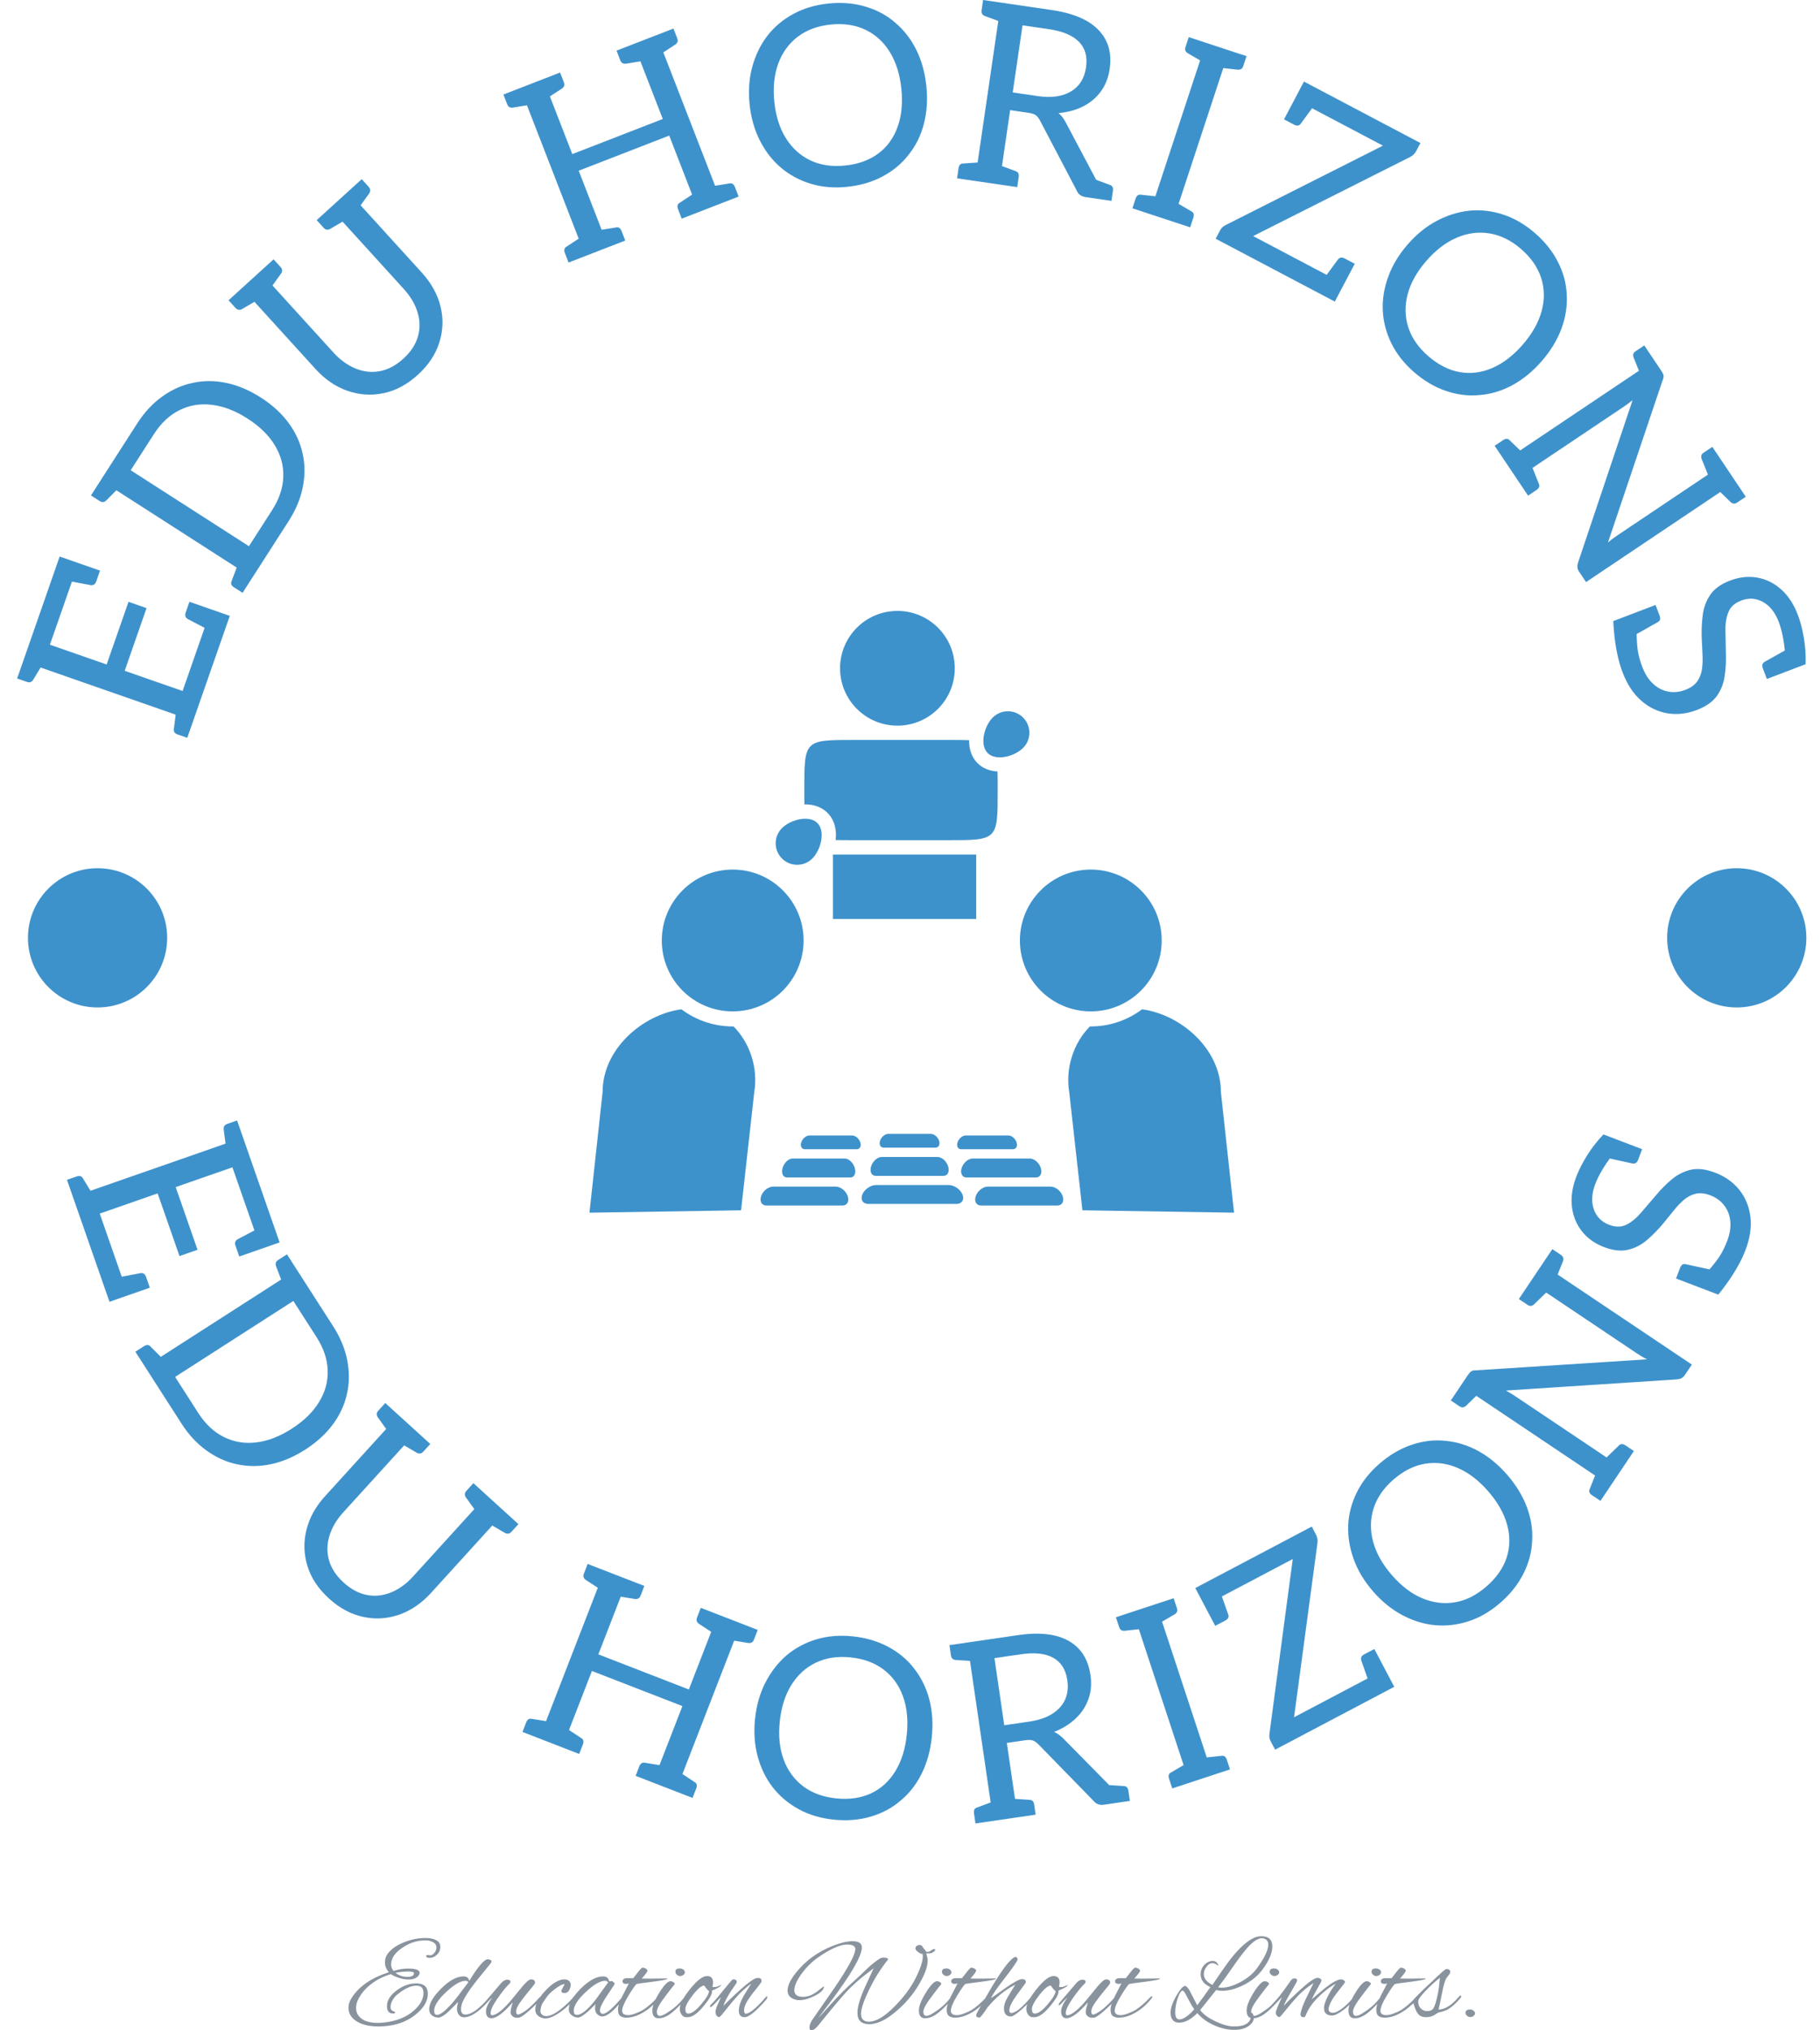 <svg xmlns="http://www.w3.org/2000/svg" version="1.1" xmlns:xlink="http://www.w3.org/1999/xlink" xmlns:svgjs="http://svgjs.dev/svgjs" width="1500" height="1673" viewBox="0 0 1500 1673"><g transform="matrix(1,0,0,1,1.442,1.1368683772161603e-13)"><svg viewBox="0 0 251 280" data-background-color="#ffffff" preserveAspectRatio="xMidYMid meet" height="1673" width="1500" xmlns="http://www.w3.org/2000/svg" xmlns:xlink="http://www.w3.org/1999/xlink"><g id="tight-bounds" transform="matrix(1,0,0,1,-0.241,-2.842170943040401e-14)"><svg viewBox="0 0 251.483 280" height="280" width="251.483"><g><svg viewBox="0 0 278.27 309.825" height="280" width="251.483"><g><svg viewBox="0 0 278.27 309.825" height="309.825" width="278.27"><g id="textblocktransform"><svg viewBox="0 0 278.27 309.825" height="309.825" width="278.27" id="textblock"><g><svg viewBox="0 0 278.27 278.27" height="278.27" width="278.27"><g transform="matrix(1,0,0,1,89.943,93.207)"><svg viewBox="0 0 98.383 91.855" height="91.855" width="98.383"><g id="icon-0"><svg xmlns="http://www.w3.org/2000/svg" xmlns:xlink="http://www.w3.org/1999/xlink" version="1.1" x="0" y="0" viewBox="0 -0.032 100 93.365" enable-background="new 0 0 100 93.333" xml:space="preserve" width="98.383" height="91.855" class="icon-xg-0" data-fill-palette-color="accent" id="xg-0"><g fill="#3e92cc" data-fill-palette-color="accent"><circle cx="47.778" cy="8.889" r="8.9" fill="#3e92cc" data-fill-palette-color="accent"></circle></g><g fill="#3e92cc" data-fill-palette-color="accent"><circle cx="22.222" cy="51.111" r="11" fill="#3e92cc" data-fill-palette-color="accent"></circle></g><g fill="#3e92cc" data-fill-palette-color="accent"><circle cx="77.778" cy="51.111" r="11" fill="#3e92cc" data-fill-palette-color="accent"></circle></g><g fill="#3e92cc" data-fill-palette-color="accent"><path d="M62.551 16.541c-1.297 1.307-2.072 4.206-0.766 5.503 1.307 1.297 4.2 0.501 5.497-0.806 1.297-1.307 1.289-3.417-0.017-4.714C65.959 15.226 63.848 15.234 62.551 16.541z" fill="#3e92cc" data-fill-palette-color="accent"></path></g><g fill="#3e92cc" data-fill-palette-color="accent"><path d="M60.22 23.62c-0.977-0.97-1.345-2.259-1.318-3.578C57.985 20.003 56.893 20 55.556 20H41.111c-7.778 0-7.778 0-7.778 7.778 0 0.835 0.002 1.564 0.011 2.23C33.391 30.007 33.438 30 33.484 30c1.387 0 2.574 0.452 3.435 1.306 1.136 1.128 1.452 2.687 1.274 4.222 0.829 0.024 1.782 0.027 2.918 0.027h14.444c7.778 0 7.778 0 7.778-7.778 0-1.119-0.003-2.061-0.026-2.881C62.074 24.826 61.006 24.4 60.22 23.62z" fill="#3e92cc" data-fill-palette-color="accent"></path></g><path d="M22.222 64.444c-2.982 0-5.729-0.996-7.953-2.657C8.22 62.597 2.045 67.967 2.045 74.563L0 93.333l23.523-0.37 2.045-18.333c0.621-3.708-0.671-7.642-3.217-10.192C22.308 64.438 22.266 64.444 22.222 64.444z" fill="#3e92cc" data-fill-palette-color="accent"></path><path d="M97.955 74.563c0-6.596-6.175-11.966-12.224-12.776-2.223 1.66-4.97 2.657-7.953 2.657-0.044 0-0.086-0.006-0.129-0.007-2.547 2.55-3.838 6.484-3.217 10.192l2.045 18.333L100 93.333 97.955 74.563z" fill="#3e92cc" data-fill-palette-color="accent"></path><path d="M54.202 82.077c0.25 0.616 0.025 1.167-0.529 1.167h-8.024c-0.554 0-0.779-0.551-0.529-1.167l0 0c0.225-0.555 0.764-0.966 1.222-0.966h6.637C53.438 81.111 53.976 81.522 54.202 82.077L54.202 82.077z" fill="#3e92cc" data-fill-palette-color="accent"></path><path d="M55.599 86.017c0.327 0.847 0.033 1.605-0.69 1.605H44.431c-0.723 0-1.017-0.758-0.69-1.605l0 0c0.294-0.763 0.997-1.328 1.596-1.328h8.666C54.601 84.689 55.304 85.254 55.599 86.017L55.599 86.017z" fill="#3e92cc" data-fill-palette-color="accent"></path><path d="M57.806 90.372c0.425 0.847 0.043 1.605-0.897 1.605H43.292c-0.94 0-1.322-0.758-0.897-1.605l0 0c0.383-0.763 1.296-1.328 2.074-1.328h11.263C56.509 89.045 57.423 89.609 57.806 90.372L57.806 90.372z" fill="#3e92cc" data-fill-palette-color="accent"></path><path d="M66.223 82.322c0.25 0.616 0.025 1.167-0.529 1.167h-8.024c-0.554 0-0.779-0.551-0.529-1.167l0 0c0.226-0.555 0.764-0.966 1.222-0.966h6.637C65.459 81.356 65.998 81.767 66.223 82.322L66.223 82.322z" fill="#3e92cc" data-fill-palette-color="accent"></path><path d="M69.974 86.262c0.336 0.847 0.034 1.605-0.709 1.605H58.502c-0.743 0-1.045-0.758-0.709-1.605l0 0c0.302-0.763 1.025-1.328 1.639-1.328h8.902C68.949 84.934 69.672 85.499 69.974 86.262L69.974 86.262z" fill="#3e92cc" data-fill-palette-color="accent"></path><path d="M73.356 90.617c0.369 0.847 0.037 1.605-0.778 1.605H60.765c-0.816 0-1.147-0.758-0.778-1.605l0 0c0.332-0.763 1.125-1.328 1.799-1.328h9.771C72.232 89.289 73.024 89.854 73.356 90.617L73.356 90.617z" fill="#3e92cc" data-fill-palette-color="accent"></path><path d="M41.98 82.322c0.25 0.616 0.025 1.167-0.529 1.167h-8.024c-0.554 0-0.779-0.551-0.529-1.167l0 0c0.225-0.555 0.764-0.966 1.222-0.966h6.637C41.216 81.356 41.754 81.767 41.98 82.322L41.98 82.322z" fill="#3e92cc" data-fill-palette-color="accent"></path><path d="M41.119 86.262c0.306 0.847 0.031 1.605-0.647 1.605h-9.818c-0.678 0-0.953-0.758-0.647-1.605l0 0c0.276-0.763 0.935-1.328 1.495-1.328h8.12C40.185 84.934 40.843 85.499 41.119 86.262L41.119 86.262z" fill="#3e92cc" data-fill-palette-color="accent"></path><path d="M40.012 90.617c0.367 0.847 0.037 1.605-0.775 1.605h-11.77c-0.813 0-1.142-0.758-0.775-1.605l0 0c0.331-0.763 1.121-1.328 1.793-1.328h9.735C38.892 89.289 39.682 89.854 40.012 90.617L40.012 90.617z" fill="#3e92cc" data-fill-palette-color="accent"></path><g fill="#3e92cc" data-fill-palette-color="accent"><path d="M34.588 38.386c1.297-1.307 2.072-4.206 0.766-5.503s-4.2-0.501-5.497 0.806c-1.297 1.307-1.289 3.417 0.017 4.714S33.291 39.692 34.588 38.386z" fill="#3e92cc" data-fill-palette-color="accent"></path></g><rect x="37.778" y="37.778" width="22.222" height="10" fill="#3e92cc" data-fill-palette-color="accent"></rect></svg></g></svg></g><g id="text-0"><path d="M35.048 93.985l-5.583 16.007-25.968-9.056 5.583-16.007 2.858 0.997-4.346 12.46 8.659 3.02 3.336-9.565 2.754 0.961-3.335 9.565 8.838 3.082 4.346-12.461zM32.19 92.988l-0.128 3.278-3.434-1.801c-0.203-0.127-0.322-0.271-0.358-0.431-0.042-0.163-0.029-0.342 0.039-0.537v0l0.579-1.66zM13.809 89.297l-3.81-0.725 1.939-2.646 3.301 1.151-0.579 1.66c-0.068 0.195-0.169 0.343-0.303 0.445-0.128 0.104-0.311 0.142-0.548 0.115zM2.59 103.54l1.286-3.689 2.682 1.38-1.523 2.516c-0.118 0.177-0.254 0.292-0.406 0.345-0.152 0.053-0.339 0.041-0.559-0.036v0zM29.844 108.908l-1.287 3.688-1.481-0.517c-0.22-0.077-0.38-0.185-0.478-0.325-0.099-0.14-0.127-0.312-0.085-0.517v0l0.363-2.92z" fill="#3e92cc" data-fill-palette-color="primary"></path><path d="M44.043 79.5l-5.555 8.649-23.14-14.862 5.555-8.649c1.094-1.704 2.373-3.079 3.836-4.125 1.467-1.052 3.022-1.748 4.665-2.086v0c1.66-0.366 3.375-0.362 5.143 0.015 1.763 0.373 3.516 1.119 5.259 2.238v0c1.726 1.108 3.125 2.387 4.197 3.835 1.072 1.448 1.79 3.006 2.153 4.671v0c0.375 1.634 0.39 3.337 0.042 5.109-0.343 1.766-1.062 3.501-2.155 5.205zM19.924 71.763l18.047 11.59 3.525-5.489c1.094-1.704 1.666-3.402 1.717-5.094 0.06-1.695-0.372-3.302-1.296-4.822-0.92-1.525-2.308-2.883-4.163-4.074v0c-1.849-1.188-3.664-1.886-5.445-2.097-1.777-0.215-3.424 0.057-4.94 0.816-1.519 0.75-2.825 1.977-3.919 3.681v0zM39.109 87.183l-2.111 3.286-1.32-0.847c-0.196-0.126-0.326-0.269-0.39-0.429-0.064-0.16-0.051-0.334 0.039-0.521v0l1.033-2.756zM13.858 75.607l2.111-3.286 2.286 1.967-2.067 2.091c-0.156 0.145-0.315 0.225-0.476 0.241-0.16 0.016-0.339-0.039-0.535-0.165v0z" fill="#3e92cc" data-fill-palette-color="primary"></path><path d="M63.756 57.191v0c-1.646 1.496-3.402 2.436-5.269 2.818-1.866 0.383-3.699 0.258-5.498-0.374-1.795-0.628-3.407-1.727-4.836-3.299v0l-11.249-12.373 2.749-2.5 11.223 12.343c1.017 1.119 2.134 1.926 3.35 2.423 1.216 0.506 2.454 0.645 3.714 0.417 1.261-0.237 2.458-0.871 3.591-1.902v0c1.133-1.03 1.875-2.155 2.226-3.373 0.35-1.209 0.335-2.438-0.044-3.687-0.374-1.253-1.076-2.446-2.107-3.579v0l-11.25-12.373 2.75-2.5 11.249 12.373c1.461 1.606 2.415 3.34 2.865 5.199 0.445 1.855 0.379 3.684-0.198 5.486-0.572 1.807-1.66 3.44-3.266 4.901zM34.856 45.824l2.898-2.634 1.699 2.492-2.539 1.485c-0.189 0.099-0.362 0.136-0.521 0.109-0.164-0.022-0.324-0.119-0.482-0.291v0zM38.833 42.209l2.897-2.635 1.055 1.161c0.157 0.172 0.238 0.341 0.245 0.506 0.011 0.161-0.042 0.33-0.159 0.509v0l-1.718 2.386zM48.309 33.593l2.897-2.634 1.699 2.492-2.539 1.485c-0.189 0.099-0.362 0.136-0.521 0.109-0.164-0.022-0.324-0.119-0.481-0.291v0zM52.285 29.978l2.898-2.635 1.055 1.161c0.157 0.172 0.238 0.341 0.244 0.506 0.011 0.161-0.042 0.33-0.158 0.509v0l-1.719 2.386z" fill="#3e92cc" data-fill-palette-color="primary"></path><path d="M92.828 37.71l-3.502 1.359-9.946-25.64 3.502-1.359 4.44 11.446 13.812-5.358-4.44-11.446 3.502-1.358 9.946 25.64-3.502 1.358-4.523-11.66-13.812 5.358zM90.397 38.653l-3.641 1.413-0.567-1.462c-0.084-0.217-0.105-0.409-0.063-0.576 0.043-0.167 0.155-0.3 0.338-0.399v0l2.458-1.618zM95.408 36.709l-3.651 1.417-0.683-2.95 2.906-0.463c0.196-0.047 0.369-0.025 0.519 0.067 0.144 0.094 0.258 0.25 0.342 0.467v0zM76.809 14.426l3.642-1.413 0.689 2.937-2.903 0.472c-0.212 0.025-0.387-0.003-0.526-0.085-0.139-0.082-0.251-0.231-0.334-0.449v0zM81.811 12.486l3.651-1.417 0.567 1.463c0.084 0.217 0.103 0.403 0.055 0.557-0.054 0.157-0.164 0.296-0.331 0.417v0l-2.462 1.609zM107.674 31.951l-3.651 1.416-0.567-1.462c-0.084-0.217-0.102-0.41-0.054-0.579 0.043-0.167 0.155-0.3 0.339-0.399v0l2.458-1.618zM112.712 29.997l-3.641 1.412-0.693-2.946 2.906-0.463c0.202-0.05 0.375-0.028 0.519 0.067 0.144 0.094 0.258 0.25 0.342 0.467v0zM94.077 7.727l3.65-1.416 0.69 2.937-2.903 0.472c-0.212 0.025-0.387-0.003-0.526-0.085-0.145-0.079-0.26-0.228-0.344-0.445v0zM99.124 5.769l3.642-1.412 0.567 1.462c0.084 0.217 0.103 0.403 0.056 0.557-0.047 0.154-0.158 0.293-0.331 0.418v0l-2.462 1.608z" fill="#3e92cc" data-fill-palette-color="primary"></path><path d="M129.309 28.511v0c-2.014 0.209-3.874 0.054-5.582-0.466-1.714-0.519-3.235-1.338-4.564-2.46v0c-1.292-1.098-2.359-2.47-3.199-4.117-0.84-1.647-1.366-3.491-1.577-5.531v0c-0.214-2.06-0.077-3.976 0.408-5.747 0.486-1.771 1.247-3.34 2.284-4.706v0c1.069-1.376 2.39-2.491 3.962-3.343 1.565-0.859 3.354-1.392 5.368-1.602v0c2.007-0.208 3.884-0.055 5.632 0.461 1.753 0.508 3.278 1.327 4.573 2.459v0c1.328 1.121 2.398 2.5 3.211 4.136 0.812 1.637 1.325 3.485 1.539 5.545v0c0.212 2.04 0.088 3.951-0.37 5.733-0.458 1.782-1.223 3.344-2.296 4.687v0c-1.037 1.366-2.361 2.481-3.972 3.344-1.605 0.863-3.41 1.398-5.417 1.607zM128.972 25.261v0c2.007-0.208 3.691-0.818 5.053-1.829 1.361-1.018 2.345-2.376 2.952-4.072 0.608-1.69 0.799-3.631 0.571-5.825v0c-0.227-2.186-0.811-4.047-1.753-5.583-0.943-1.536-2.185-2.673-3.728-3.409-1.543-0.737-3.318-1.002-5.325-0.794v0c-1.987 0.206-3.66 0.828-5.019 1.866-1.359 1.038-2.348 2.406-2.969 4.104-0.621 1.698-0.818 3.64-0.592 5.826v0c0.227 2.193 0.818 4.046 1.772 5.561 0.955 1.521 2.203 2.647 3.745 3.378 1.541 0.724 3.306 0.983 5.293 0.777z" fill="#3e92cc" data-fill-palette-color="primary"></path><path d="M152.496 28.154l-3.717-0.542 3.973-27.214 7.75 1.132c2.148 0.314 3.916 0.861 5.303 1.642 1.379 0.787 2.373 1.794 2.981 3.02 0.615 1.227 0.801 2.674 0.557 4.342v0c-0.192 1.318-0.638 2.454-1.335 3.409-0.699 0.961-1.597 1.722-2.696 2.282-1.106 0.565-2.364 0.91-3.775 1.034v0c0.368 0.289 0.718 0.731 1.048 1.324v0l6.349 11.971-3.262-0.476c-0.685-0.1-1.141-0.439-1.366-1.017v0l-5.639-10.747c-0.186-0.337-0.396-0.586-0.628-0.748-0.232-0.162-0.602-0.28-1.109-0.354v0l-2.778-0.406zM156.042 3.867l-1.496 10.241 3.836 0.56c2.049 0.299 3.726 0.066 5.029-0.7 1.303-0.765 2.078-1.995 2.325-3.688v0c0.237-1.621-0.125-2.922-1.086-3.904-0.955-0.974-2.48-1.614-4.575-1.92v0zM166.599 27.185l-0.848 2.905-1.325-3.717zM149.916 27.777l-3.865-0.564 0.226-1.552c0.034-0.231 0.11-0.408 0.229-0.532 0.119-0.124 0.283-0.184 0.491-0.18v0l2.936-0.198zM150.024 0l3.865 0.564-0.847 2.895-2.759-1.018c-0.197-0.083-0.335-0.194-0.415-0.334-0.081-0.14-0.104-0.325-0.071-0.555v0zM155.234 28.554l-3.875-0.566 0.858-2.903 2.757 1.028c0.194 0.055 0.333 0.16 0.419 0.314 0.079 0.153 0.101 0.345 0.067 0.575v0zM169.616 30.654l-3.865-0.564 0.848-2.905 2.758 1.028c0.2 0.056 0.34 0.161 0.418 0.314 0.079 0.153 0.101 0.345 0.068 0.575v0z" fill="#3e92cc" data-fill-palette-color="primary"></path><path d="M178.971 33.816l-3.54-1.165 8.602-26.122 3.539 1.165zM176.523 33.01l-3.71-1.222 0.49-1.489c0.073-0.221 0.179-0.383 0.317-0.485 0.139-0.102 0.31-0.133 0.515-0.093v0l2.926 0.311zM181.627 34.691l-3.719-1.225 1.345-2.712 2.539 1.488c0.181 0.088 0.301 0.215 0.359 0.381 0.051 0.164 0.04 0.357-0.033 0.578v0zM181.414 5.667l3.71 1.221-1.332 2.706-2.543-1.479c-0.179-0.115-0.297-0.248-0.352-0.4-0.055-0.151-0.047-0.338 0.027-0.559v0zM186.51 7.344l3.719 1.225-0.49 1.49c-0.073 0.221-0.177 0.377-0.311 0.465-0.141 0.087-0.314 0.124-0.521 0.113v0l-2.924-0.321z" fill="#3e92cc" data-fill-palette-color="primary"></path><path d="M203.707 46.025l-18.184-9.592 0.68-1.29c0.096-0.183 0.213-0.339 0.35-0.47 0.14-0.122 0.307-0.233 0.503-0.333v0l23.996-12.112-13.466-7.102 1.412-2.678 17.778 9.377-0.643 1.22c-0.214 0.406-0.52 0.708-0.918 0.905v0l-23.977 12.076 13.881 7.321zM205.119 43.347l-3.231-0.619 2.294-3.128c0.156-0.181 0.316-0.278 0.48-0.289 0.167-0.017 0.342 0.022 0.524 0.119v0l1.564 0.825zM197.586 15.126l3.222 0.615-2.294 3.127c-0.132 0.194-0.286 0.293-0.462 0.298-0.179 0.011-0.36-0.032-0.542-0.128v0l-1.555-0.82z" fill="#3e92cc" data-fill-palette-color="primary"></path><path d="M215.825 56.81v0c-1.528-1.328-2.686-2.793-3.474-4.395-0.792-1.606-1.233-3.277-1.322-5.013v0c-0.081-1.694 0.193-3.41 0.822-5.149 0.629-1.739 1.616-3.383 2.961-4.931v0c1.358-1.563 2.85-2.773 4.475-3.628 1.625-0.855 3.291-1.371 4.997-1.547v0c1.735-0.16 3.452 0.043 5.148 0.609 1.696 0.556 3.308 1.498 4.837 2.826v0c1.523 1.324 2.694 2.799 3.511 4.427 0.827 1.627 1.27 3.3 1.33 5.019v0c0.089 1.736-0.187 3.459-0.827 5.171-0.64 1.711-1.639 3.349-2.998 4.912v0c-1.345 1.548-2.825 2.764-4.439 3.647-1.614 0.883-3.278 1.391-4.991 1.526v0c-1.706 0.176-3.425-0.029-5.156-0.616-1.726-0.582-3.351-1.535-4.874-2.859zM217.967 54.344v0c1.523 1.324 3.119 2.137 4.789 2.439 1.673 0.298 3.337 0.089 4.99-0.626 1.65-0.711 3.197-1.898 4.643-3.562v0c1.441-1.659 2.401-3.357 2.879-5.095 0.478-1.738 0.459-3.422-0.057-5.052-0.516-1.63-1.535-3.107-3.058-4.431v0c-1.508-1.31-3.105-2.107-4.792-2.39-1.686-0.283-3.361-0.071-5.026 0.636-1.664 0.707-3.217 1.89-4.658 3.549v0c-1.446 1.664-2.396 3.362-2.85 5.093-0.459 1.736-0.428 3.417 0.092 5.043 0.524 1.62 1.541 3.085 3.048 4.396z" fill="#3e92cc" data-fill-palette-color="primary"></path><path d="M231.457 73.033l-1.819-2.713 22.839-15.32 1.069 1.593c0.185 0.277 0.298 0.51 0.337 0.7 0.034 0.194-0.015 0.443-0.147 0.749v0l-8.342 24.757c0.251-0.224 0.505-0.431 0.763-0.62 0.258-0.189 0.506-0.363 0.743-0.523v0l16.178-10.851 1.814 2.704-22.839 15.32-1.046-1.56c-0.156-0.232-0.246-0.456-0.271-0.672-0.019-0.22 0.019-0.486 0.114-0.798v0l8.309-24.735c-0.24 0.193-0.483 0.38-0.73 0.561-0.247 0.182-0.478 0.345-0.694 0.49v0zM230.278 71.274l-2.176-3.244 1.302-0.873c0.194-0.13 0.376-0.192 0.548-0.188 0.172 0.005 0.326 0.086 0.464 0.243v0l2.117 2.044zM233.205 75.638l-2.176-3.244 2.723-1.321 1.088 2.734c0.093 0.186 0.109 0.36 0.048 0.521-0.06 0.161-0.188 0.306-0.381 0.436v0zM250.941 52.71l2.176 3.244-2.714 1.316-1.097-2.729c-0.071-0.201-0.081-0.378-0.032-0.532 0.049-0.153 0.171-0.295 0.365-0.425v0zM261.325 68.191l2.182 3.252-2.72 1.308-1.097-2.729c-0.067-0.196-0.078-0.373-0.032-0.532 0.049-0.153 0.171-0.295 0.365-0.425v0zM264.252 72.555l2.182 3.252-1.303 0.874c-0.194 0.13-0.373 0.186-0.537 0.168-0.161-0.012-0.321-0.09-0.48-0.232v0l-2.108-2.05z" fill="#3e92cc" data-fill-palette-color="primary"></path><path d="M247.631 102.607v0c-0.346-0.909-0.62-1.862-0.822-2.862-0.205-1.005-0.351-1.951-0.439-2.836-0.092-0.877-0.145-1.587-0.16-2.131v0l3.193-1.216 0.367 3.014c0.014 1.121 0.078 2.048 0.194 2.78 0.118 0.739 0.345 1.551 0.681 2.434v0c0.41 1.077 0.955 1.927 1.635 2.553 0.676 0.633 1.444 1.032 2.305 1.195 0.854 0.166 1.723 0.081 2.607-0.255v0c0.834-0.318 1.448-0.755 1.842-1.311 0.385-0.56 0.626-1.201 0.722-1.921 0.096-0.721 0.117-1.488 0.064-2.302-0.047-0.816-0.086-1.656-0.116-2.521v0c-0.036-1.105 0.018-2.227 0.161-3.365 0.138-1.136 0.519-2.165 1.144-3.087 0.619-0.92 1.631-1.648 3.038-2.183v0c1.413-0.538 2.796-0.687 4.149-0.447 1.347 0.242 2.559 0.843 3.636 1.8 1.078 0.958 1.926 2.249 2.544 3.874v0c0.391 1.027 0.701 2.213 0.928 3.559 0.224 1.354 0.309 2.683 0.257 3.985v0l-2.651 1.01-0.493-2.923c-0.08-0.846-0.201-1.669-0.364-2.469-0.169-0.798-0.362-1.483-0.58-2.056v0c-0.557-1.463-1.363-2.485-2.419-3.066-1.055-0.581-2.159-0.653-3.31-0.215v0c-1.002 0.382-1.661 0.982-1.976 1.801-0.322 0.821-0.467 1.767-0.436 2.838 0.022 1.068 0.043 2.171 0.064 3.311v0c0.049 1.271-0.013 2.474-0.186 3.609-0.17 1.126-0.57 2.134-1.201 3.023-0.639 0.885-1.662 1.595-3.068 2.131v0c-1.506 0.574-2.997 0.739-4.472 0.496-1.478-0.25-2.81-0.893-3.996-1.931-1.193-1.035-2.14-2.474-2.842-4.316zM269.308 100.999l3.382-1.897 0.22 3.272-3.258 1.241-0.626-1.643c-0.073-0.193-0.095-0.37-0.063-0.531 0.037-0.164 0.152-0.311 0.345-0.442zM253.005 94.937l-3.378 1.907-0.224-3.282 3.258-1.241 0.626 1.643c0.073 0.193 0.097 0.376 0.07 0.55-0.033 0.176-0.15 0.317-0.352 0.423z" fill="#3e92cc" data-fill-palette-color="primary"></path><path d="M16.684 198.658l-5.582-16.007 25.968-9.057 5.582 16.008-2.858 0.996-4.345-12.46-8.659 3.02 3.335 9.564-2.754 0.961-3.336-9.565-8.838 3.082 4.345 12.461zM19.542 197.661l-1.938-2.646 3.81-0.726c0.238-0.026 0.42 0.012 0.548 0.116 0.134 0.101 0.235 0.249 0.303 0.444v0l0.579 1.661zM36.232 189.121l3.435-1.8 0.127 3.277-3.301 1.152-0.579-1.661c-0.068-0.195-0.081-0.374-0.039-0.536 0.036-0.161 0.155-0.304 0.357-0.432zM36.162 170.991l1.286 3.688-2.958 0.588-0.372-2.918c-0.018-0.212 0.017-0.387 0.103-0.522 0.087-0.136 0.24-0.242 0.46-0.319v0zM11.48 183.735l-1.286-3.688 1.481-0.516c0.22-0.077 0.413-0.091 0.578-0.043 0.165 0.048 0.294 0.165 0.387 0.352v0l1.532 2.512z" fill="#3e92cc" data-fill-palette-color="primary"></path><path d="M27.679 217.248l-5.555-8.649 23.14-14.862 5.555 8.649c1.094 1.704 1.813 3.438 2.156 5.205 0.347 1.772 0.332 3.475-0.043 5.109v0c-0.357 1.662-1.075 3.219-2.153 4.672-1.072 1.448-2.48 2.732-4.222 3.851v0c-1.726 1.108-3.47 1.849-5.234 2.222-1.763 0.373-3.478 0.377-5.143 0.015v0c-1.642-0.338-3.197-1.034-4.664-2.086-1.464-1.047-2.743-2.422-3.837-4.126zM44.747 198.533l-18.046 11.591 3.525 5.489c1.094 1.704 2.4 2.93 3.919 3.68 1.517 0.759 3.158 1.035 4.924 0.827 1.77-0.203 3.582-0.899 5.437-2.091v0c1.849-1.188 3.239-2.548 4.17-4.08 0.935-1.527 1.373-3.137 1.313-4.832-0.051-1.693-0.623-3.391-1.717-5.095v0zM22.745 209.566l-2.111-3.287 1.32-0.847c0.196-0.126 0.38-0.185 0.551-0.176 0.172 0.008 0.324 0.092 0.459 0.251v0l2.076 2.086zM43.774 191.417l2.111 3.287-2.74 1.261-1.042-2.75c-0.067-0.203-0.074-0.38-0.021-0.533 0.052-0.152 0.177-0.292 0.373-0.417v0z" fill="#3e92cc" data-fill-palette-color="primary"></path><path d="M50.202 243.955v0c-1.646-1.496-2.748-3.155-3.306-4.977-0.558-1.822-0.608-3.658-0.149-5.509 0.454-1.846 1.396-3.555 2.826-5.127v0l11.25-12.373 2.749 2.5-11.223 12.343c-1.017 1.119-1.715 2.307-2.093 3.565-0.388 1.258-0.409 2.504-0.063 3.737 0.356 1.232 1.1 2.364 2.234 3.394v0c1.133 1.03 2.323 1.662 3.569 1.896 1.237 0.233 2.459 0.102 3.666-0.394 1.212-0.491 2.333-1.304 3.363-2.437v0l11.25-12.373 2.749 2.5-11.249 12.373c-1.461 1.606-3.095 2.721-4.905 3.345-1.805 0.619-3.631 0.727-5.479 0.324-1.853-0.397-3.582-1.326-5.189-2.787zM58.775 214.107l2.898 2.635-2.32 1.927-1.719-2.386c-0.117-0.178-0.17-0.348-0.159-0.509 0.006-0.165 0.088-0.334 0.245-0.506v0zM62.752 217.723l2.897 2.634-1.055 1.161c-0.157 0.172-0.317 0.27-0.481 0.291-0.159 0.026-0.333-0.01-0.522-0.109v0l-2.538-1.485zM72.227 226.338l2.898 2.635-2.32 1.927-1.719-2.386c-0.117-0.178-0.17-0.348-0.158-0.509 0.006-0.165 0.088-0.334 0.244-0.506v0zM76.204 229.954l2.897 2.634-1.055 1.161c-0.157 0.172-0.317 0.27-0.481 0.291-0.159 0.026-0.333-0.01-0.521-0.109v0l-2.539-1.485z" fill="#3e92cc" data-fill-palette-color="primary"></path><path d="M85.795 266.66l-3.502-1.358 9.946-25.64 3.502 1.358-4.44 11.446 13.812 5.358 4.44-11.446 3.502 1.359-9.947 25.64-3.502-1.359 4.524-11.66-13.812-5.358zM83.364 265.717l-3.642-1.413 0.567-1.462c0.084-0.217 0.198-0.373 0.342-0.467 0.144-0.094 0.317-0.116 0.519-0.067v0l2.906 0.463zM88.374 267.661l-3.651-1.416 1.485-2.639 2.458 1.618c0.177 0.097 0.289 0.23 0.338 0.399 0.043 0.167 0.022 0.358-0.062 0.576v0zM89.669 238.664l3.641 1.413-1.471 2.633-2.462-1.609c-0.173-0.124-0.283-0.264-0.331-0.417-0.047-0.154-0.029-0.34 0.055-0.557v0zM94.67 240.605l3.651 1.416-0.567 1.462c-0.084 0.217-0.196 0.367-0.335 0.449-0.145 0.079-0.32 0.108-0.526 0.085v0l-2.903-0.472zM100.64 272.419l-3.651-1.416 0.568-1.462c0.084-0.217 0.201-0.372 0.351-0.464 0.144-0.094 0.317-0.116 0.519-0.067v0l2.906 0.463zM105.679 274.374l-3.642-1.413 1.475-2.642 2.459 1.618c0.183 0.1 0.296 0.233 0.338 0.399 0.043 0.167 0.022 0.358-0.063 0.575v0zM106.936 245.363l3.651 1.416-1.472 2.633-2.462-1.609c-0.173-0.124-0.283-0.264-0.331-0.417-0.054-0.157-0.038-0.343 0.047-0.561v0zM111.984 247.321l3.641 1.413-0.567 1.462c-0.084 0.217-0.196 0.367-0.335 0.449-0.139 0.082-0.314 0.11-0.526 0.085v0l-2.902-0.472z" fill="#3e92cc" data-fill-palette-color="primary"></path><path d="M127.239 277.689v0c-2.014-0.209-3.803-0.742-5.367-1.601-1.571-0.859-2.892-1.974-3.962-3.344v0c-1.04-1.34-1.802-2.902-2.286-4.686-0.485-1.784-0.621-3.697-0.41-5.737v0c0.214-2.06 0.74-3.907 1.579-5.541 0.839-1.634 1.906-3.013 3.201-4.137v0c1.329-1.128 2.85-1.948 4.563-2.46 1.708-0.519 3.568-0.675 5.582-0.466v0c2.007 0.208 3.813 0.743 5.418 1.607 1.612 0.857 2.936 1.972 3.972 3.344v0c1.07 1.37 1.835 2.939 2.294 4.707 0.459 1.768 0.582 3.683 0.369 5.743v0c-0.212 2.04-0.724 3.885-1.538 5.535-0.814 1.65-1.883 3.022-3.209 4.116v0c-1.295 1.124-2.82 1.944-4.574 2.459-1.747 0.515-3.625 0.669-5.632 0.461zM127.576 274.439v0c2.007 0.208 3.781-0.043 5.321-0.754 1.541-0.717 2.782-1.844 3.725-3.38 0.942-1.529 1.527-3.39 1.754-5.583v0c0.227-2.186 0.036-4.127-0.571-5.824-0.607-1.697-1.591-3.064-2.949-4.102-1.359-1.038-3.042-1.661-5.049-1.869v0c-1.987-0.206-3.752 0.06-5.295 0.797-1.543 0.737-2.792 1.873-3.748 3.407-0.956 1.535-1.547 3.395-1.774 5.581v0c-0.227 2.193-0.03 4.128 0.593 5.807 0.622 1.685 1.613 3.043 2.972 4.074 1.36 1.025 3.034 1.64 5.021 1.846z" fill="#3e92cc" data-fill-palette-color="primary"></path><path d="M155.305 277.329l-3.716 0.542-3.974-27.213 7.75-1.131c2.148-0.314 3.999-0.294 5.551 0.057 1.547 0.36 2.787 1.04 3.72 2.042 0.94 1 1.532 2.334 1.776 4.001v0c0.192 1.318 0.091 2.534-0.305 3.648-0.395 1.121-1.038 2.107-1.931 2.958-0.898 0.858-2.005 1.548-3.322 2.07v0c0.436 0.172 0.897 0.495 1.383 0.969v0l9.507 9.656-3.262 0.477c-0.685 0.1-1.219-0.095-1.6-0.584v0l-8.476-8.687c-0.275-0.269-0.547-0.449-0.816-0.537-0.269-0.089-0.657-0.096-1.164-0.022v0l-2.778 0.406zM151.759 253.041l1.495 10.241 3.836-0.56c2.049-0.299 3.589-1.002 4.619-2.108 1.03-1.106 1.421-2.506 1.173-4.199v0c-0.237-1.621-0.956-2.765-2.156-3.431-1.193-0.66-2.838-0.837-4.934-0.531v0zM168.543 272.367l0.018 3.026-2.332-3.183zM152.725 277.705l-3.865 0.565-0.226-1.552c-0.034-0.231-0.011-0.422 0.067-0.576 0.079-0.153 0.218-0.257 0.419-0.313v0l2.757-1.029zM144.887 251.056l3.865-0.564 0.016 3.016-2.934-0.187c-0.212-0.023-0.377-0.09-0.494-0.2-0.117-0.111-0.193-0.281-0.226-0.513v0zM158.043 276.929l-3.874 0.566-0.008-3.028 2.936 0.197c0.202-0.003 0.365 0.058 0.491 0.181 0.119 0.124 0.195 0.301 0.229 0.532v0zM172.426 274.829l-3.865 0.564-0.018-3.026 2.936 0.197c0.208-0.003 0.372 0.057 0.491 0.181 0.119 0.124 0.195 0.301 0.229 0.532v0z" fill="#3e92cc" data-fill-palette-color="primary"></path><path d="M185.053 270.895l-3.539 1.165-8.602-26.122 3.54-1.165zM182.605 271.701l-3.71 1.222-0.49-1.49c-0.073-0.221-0.084-0.414-0.033-0.578 0.051-0.164 0.171-0.291 0.358-0.381v0l2.539-1.488zM187.71 270.02l-3.719 1.225-0.53-2.981 2.927-0.312c0.198-0.037 0.37-0.006 0.514 0.094 0.139 0.102 0.244 0.263 0.318 0.484v0zM170.294 246.801l3.71-1.222 0.535 2.968-2.923 0.321c-0.213 0.014-0.386-0.024-0.521-0.112-0.134-0.089-0.238-0.244-0.311-0.466v0zM175.389 245.123l3.719-1.225 0.491 1.49c0.073 0.221 0.082 0.408 0.026 0.559-0.062 0.154-0.179 0.287-0.352 0.4v0l-2.542 1.479z" fill="#3e92cc" data-fill-palette-color="primary"></path><path d="M212.78 257.416l-18.184 9.591-0.681-1.29c-0.096-0.183-0.16-0.367-0.191-0.554-0.022-0.184-0.019-0.385 0.01-0.604v0l3.554-26.643-13.466 7.103-1.412-2.677 17.778-9.377 0.643 1.219c0.214 0.406 0.291 0.829 0.229 1.269v0l-3.573 26.607 13.881-7.321zM211.368 254.739l-2.336 2.316-1.286-3.659c-0.062-0.231-0.051-0.417 0.033-0.559 0.08-0.148 0.212-0.27 0.394-0.366v0l1.564-0.825zM183.822 245.019l2.327-2.312 1.286 3.659c0.085 0.219 0.08 0.402-0.014 0.55-0.092 0.154-0.229 0.279-0.412 0.375v0l-1.555 0.82z" fill="#3e92cc" data-fill-palette-color="primary"></path><path d="M228.987 244.578v0c-1.528 1.328-3.14 2.27-4.837 2.825-1.701 0.56-3.417 0.763-5.148 0.609v0c-1.689-0.156-3.35-0.667-4.984-1.532-1.634-0.865-3.124-2.072-4.469-3.621v0c-1.358-1.563-2.348-3.21-2.967-4.938-0.62-1.729-0.898-3.45-0.835-5.164v0c0.084-1.741 0.525-3.412 1.322-5.013 0.787-1.602 1.945-3.067 3.474-4.394v0c1.523-1.324 3.148-2.276 4.874-2.859 1.727-0.592 3.445-0.797 5.156-0.615v0c1.731 0.155 3.399 0.668 5.004 1.541 1.605 0.873 3.087 2.091 4.446 3.654v0c1.345 1.548 2.342 3.183 2.991 4.904 0.649 1.721 0.92 3.44 0.813 5.156v0c-0.064 1.714-0.507 3.387-1.329 5.019-0.818 1.628-1.988 3.104-3.511 4.427zM226.844 242.112v0c1.523-1.324 2.551-2.79 3.085-4.401 0.529-1.615 0.554-3.292 0.077-5.029-0.473-1.733-1.433-3.431-2.879-5.095v0c-1.441-1.659-2.989-2.846-4.643-3.562-1.654-0.716-3.324-0.932-5.011-0.649-1.686 0.283-3.291 1.086-4.814 2.41v0c-1.508 1.31-2.52 2.781-3.036 4.411-0.516 1.63-0.54 3.319-0.072 5.065 0.468 1.746 1.422 3.449 2.864 5.108v0c1.446 1.664 2.994 2.842 4.645 3.533 1.655 0.697 3.324 0.901 5.006 0.614 1.678-0.293 3.27-1.095 4.778-2.405z" fill="#3e92cc" data-fill-palette-color="primary"></path><path d="M247.609 224.039l-1.82 2.713-22.84-15.319 1.069-1.593c0.185-0.277 0.359-0.469 0.519-0.578 0.167-0.105 0.416-0.154 0.749-0.147v0l26.071-1.675c-0.303-0.147-0.59-0.304-0.863-0.471-0.273-0.167-0.528-0.33-0.766-0.49v0l-16.178-10.851 1.814-2.704 22.84 15.319-1.046 1.56c-0.156 0.232-0.329 0.401-0.52 0.506-0.196 0.101-0.457 0.167-0.782 0.197v0l-26.038 1.697c0.269 0.149 0.535 0.303 0.797 0.462 0.262 0.16 0.501 0.312 0.716 0.456v0zM246.429 225.798l-2.176 3.244-1.302-0.874c-0.194-0.13-0.321-0.275-0.382-0.436-0.06-0.161-0.044-0.334 0.049-0.52v0l1.088-2.735zM249.356 221.434l-2.176 3.244-2.255-2.018 2.117-2.044c0.137-0.157 0.292-0.237 0.463-0.242 0.172-0.005 0.354 0.057 0.548 0.187v0zM221.413 213.722l2.176-3.244 2.247 2.013-2.109 2.05c-0.159 0.142-0.319 0.219-0.48 0.231-0.161 0.012-0.338-0.046-0.531-0.176v0zM231.797 198.241l2.182-3.252 2.241 2.021-2.109 2.05c-0.156 0.136-0.316 0.213-0.48 0.231-0.161 0.012-0.338-0.046-0.531-0.176v0zM234.724 193.878l2.182-3.253 1.302 0.874c0.194 0.13 0.313 0.274 0.359 0.433 0.049 0.153 0.039 0.331-0.032 0.532v0l-1.096 2.729z" fill="#3e92cc" data-fill-palette-color="primary"></path><path d="M266.384 190.775v0c-0.346 0.909-0.776 1.803-1.289 2.684-0.516 0.887-1.036 1.69-1.56 2.41-0.515 0.716-0.948 1.282-1.298 1.697v0l-3.193-1.217 1.731-2.494c0.736-0.846 1.304-1.581 1.705-2.204 0.404-0.63 0.774-1.387 1.111-2.271v0c0.41-1.077 0.569-2.074 0.478-2.993-0.083-0.923-0.392-1.731-0.926-2.426-0.527-0.693-1.233-1.207-2.116-1.544v0c-0.834-0.318-1.583-0.4-2.247-0.247-0.66 0.162-1.266 0.48-1.817 0.954-0.551 0.474-1.078 1.033-1.579 1.676-0.508 0.64-1.038 1.294-1.591 1.959v0c-0.708 0.849-1.495 1.651-2.359 2.405-0.858 0.756-1.827 1.271-2.908 1.543-1.074 0.275-2.314 0.145-3.721-0.391v0c-1.413-0.538-2.544-1.347-3.394-2.426-0.844-1.077-1.35-2.331-1.517-3.763-0.167-1.432 0.059-2.96 0.677-4.585v0c0.391-1.027 0.949-2.118 1.675-3.274 0.734-1.16 1.554-2.209 2.46-3.147v0l2.651 1.01-1.576 2.51c-0.503 0.685-0.96 1.38-1.372 2.086-0.405 0.708-0.717 1.348-0.935 1.921v0c-0.557 1.463-0.635 2.762-0.234 3.898 0.401 1.136 1.177 1.924 2.329 2.362v0c1.002 0.382 1.893 0.372 2.673-0.029 0.786-0.399 1.524-1.009 2.214-1.829 0.694-0.812 1.412-1.65 2.155-2.514v0c0.809-0.982 1.655-1.839 2.54-2.571 0.876-0.728 1.845-1.214 2.908-1.458 1.066-0.235 2.302-0.085 3.708 0.45v0c1.506 0.574 2.729 1.442 3.669 2.606 0.937 1.169 1.503 2.536 1.698 4.1 0.202 1.566-0.049 3.27-0.75 5.112zM249.132 177.554l-3.788-0.833 2.013-2.59 3.258 1.241-0.626 1.643c-0.073 0.193-0.176 0.339-0.306 0.439-0.137 0.098-0.321 0.131-0.551 0.1zM257.27 192.926l3.791 0.824-2.017 2.599-3.258-1.241 0.626-1.643c0.073-0.193 0.178-0.346 0.313-0.457 0.142-0.11 0.323-0.137 0.545-0.082z" fill="#3e92cc" data-fill-palette-color="primary"></path><path d="M4.241 143.119c0-5.868 4.757-10.624 10.625-10.624 5.868 0 10.624 4.757 10.624 10.624 0 5.868-4.757 10.624-10.624 10.625-5.868 0-10.624-4.757-10.625-10.625z" fill="#3e92cc" data-fill-palette-color="primary"></path><path d="M254.431 143.119c0-5.868 4.757-10.624 10.625-10.624 5.868 0 10.624 4.757 10.624 10.624 0 5.868-4.757 10.624-10.624 10.625-5.868 0-10.624-4.757-10.625-10.625z" fill="#3e92cc" data-fill-palette-color="primary"></path></g><g id="text-1"></g></svg></g><g transform="matrix(1,0,0,1,53.149,295.476)"><svg viewBox="0 0 171.971 14.349" height="14.349" width="171.971"><g transform="matrix(1,0,0,1,0,0)"><svg width="171.971" viewBox="0.15 -33.95 473.94 39.55" height="14.349" data-palette-color="#89939e"><path d="M25.2-20.35L25.2-20.35Q30.1-20.35 30.1-18.5L30.1-18.5Q30.1-18.1 29.8-17.6L29.8-17.6Q28.6-15.75 25.45-15.75L25.45-15.75Q23.4-15.75 21.25-16.48 19.1-17.2 18-18L18-18Q13.35-16.65 9.73-13.85 6.1-11.05 4.3-7.5L4.3-7.5Q3.35-5.6 3.35-3.8L3.35-3.8Q3.35-1 5.68 0.75 8 2.5 12.5 2.5L12.5 2.5Q13.75 2.5 15.1 2.35L15.1 2.35Q23.05 1.5 27.75-2.75L27.75-2.75Q31.7-6.25 31.7-10.1L31.7-10.1Q31.7-13.15 28.75-13.15L28.75-13.15Q25.2-13.15 20.6-9.35L20.6-9.35Q19.45-8.4 18.65-6.95 17.85-5.5 17.85-4.1 17.85-2.7 19.25-2.35L19.25-2.35Q19.75-2.15 19.75-1.85L19.75-1.85Q19.75-1.35 18.75-1.45L18.75-1.45Q16.35-1.5 16.35-4.6 16.35-7.7 19.5-10.4L19.5-10.4Q23.8-14.1 28.6-14.1L28.6-14.1Q32.2-14.1 33.15-11.85L33.15-11.85Q33.55-10.8 33.55-9.75L33.55-9.75Q33.55-5.1 28.4-1L28.4-1Q22.25 4 12.8 4L12.8 4Q6.95 4 3.55 1.83 0.15-0.35 0.15-3.85L0.15-3.85Q0.15-5.9 1.45-7.95L1.45-7.95Q6.05-15.25 17.15-18.8L17.15-18.8Q15.5-20.7 15.5-22.85 15.5-25 16.55-26.45L16.55-26.45Q18.6-29.25 22.7-31.05L22.7-31.05Q27.6-33.2 32.5-33.2L32.5-33.2Q35.35-33.2 37.08-32.27 38.8-31.35 38.8-29.43 38.8-27.5 37.38-26.18 35.95-24.85 34.4-24.85 32.85-24.85 32.85-25.6L32.85-25.6Q32.85-26.05 33.5-26.05L33.5-26.05 34.5-25.9Q35.5-25.9 36.33-26.98 37.15-28.05 37.15-29.2L37.15-29.2Q37.15-30.9 35.2-31.7L35.2-31.7Q33.95-32.2 32.85-32.2 31.75-32.2 31.3-32.15L31.3-32.15Q27-31.9 22.9-29.15L22.9-29.15Q18.1-26 18.1-22.05L18.1-22.05Q18.1-20.6 19.1-19.35L19.1-19.35Q22.3-20.35 25.2-20.35ZM19.95-18.55L19.95-18.55Q22.1-16.85 24.9-16.85 27.7-16.85 27.7-18.4L27.7-18.4Q27.7-19.1 25.2-19.1 22.7-19.1 19.95-18.55ZM50.95-15.15L50.95-15.15Q56.55-24.25 58.75-24.25L58.75-24.25Q59.1-24.25 59.72-24.03 60.35-23.8 60.35-23.35L60.35-23.35Q60.35-23.1 60.1-22.7L60.1-22.7Q56.1-17.8 54.15-15.35L54.15-15.35Q48.25-7.9 47.65-4.65L47.65-4.65Q47.5-3.95 47.5-3.25L47.5-3.25Q47.5-1 49.35-1L49.35-1Q53.05-1 59-7.85L59-7.85Q59.5-8.35 59.85-8.43 60.2-8.5 60.2-8.25 60.2-8 59.9-7.65L59.9-7.65Q54.1-0.7 49.6 0.1L49.6 0.1Q49.35 0.15 48.9 0.15L48.9 0.15Q47.35 0.15 46.57-0.93 45.8-2 45.8-3.25L45.8-3.25Q45.8-4.65 46.35-6.35L46.35-6.35 42.3-2.3Q39.55 0.25 37.97 0.25 36.4 0.25 35.35-0.6L35.35-0.6Q34.1-1.55 34.1-3.25L34.1-3.25Q34.1-6.9 39.2-11.98 44.3-17.05 48.55-17.05L48.55-17.05Q49.95-17.05 50.5-16.3L50.5-16.3Q50.7-16.05 50.95-15.15ZM36.2-2.65L36.2-2.65Q36.2-0.85 37.45-0.85L37.45-0.85Q39.6-0.85 44.6-6.75L44.6-6.75Q45.5-7.8 50.6-14.6L50.6-14.6Q50.25-15.2 49.4-15.2L49.4-15.2Q46.3-15.2 41.25-10.48 36.2-5.75 36.2-2.65ZM71.9 0.3L71.9 0.3Q71.65 0.35 70.82 0.35 70 0.35 69.17-0.3 68.35-0.95 68.35-1.98 68.35-3 68.72-4.25 69.1-5.5 69.25-6.15L69.25-6.15Q63.5 0.55 60.25 0.55L60.25 0.55Q58.2 0.55 58-2L58-2Q58-2.2 58-2.35L58-2.35Q58-4.5 60.6-8.15L60.6-8.15Q59.15-6.85 57.65-5.15L57.65-5.15Q57.45-4.95 57.15-4.95L57.15-4.95Q56.95-4.95 56.95-5.2 56.95-5.45 57.4-6.05L57.4-6.05 64.3-14.15Q65.6-15.65 66.95-15.65 68.3-15.65 68.3-14.75L68.3-14.75Q68.3-14.4 68-14.1L68-14.1Q66-12.25 62.97-7.95 59.95-3.65 59.95-1.6L59.95-1.6Q59.95-0.7 60.55-0.7L60.55-0.7Q62.65-0.7 66.65-4.85L66.65-4.85Q68.05-6.25 71.85-11.03 75.65-15.8 76.85-15.8L76.85-15.8Q78.65-15.8 78.65-14.4L78.65-14.4Q78.65-13.9 76.55-11.5L76.55-11.5Q73.7-8.05 72.2-5.88 70.7-3.7 70.7-2.35 70.7-1 71.45-1L71.45-1Q71.8-1 72.25-1.2L72.25-1.2Q75.7-2.7 80.5-8.2L80.5-8.2Q80.8-8.55 81.1-8.55 81.4-8.55 81.4-8.22 81.4-7.9 81.05-7.5L81.05-7.5Q78.9-5 76-2.48 73.1 0.05 71.9 0.3ZM82.94 0.65L82.94 0.65Q82.39 0.65 81.94 0.5L81.94 0.5Q78.74-0.4 78.74-3.1L78.74-3.1Q78.74-6.6 83.14-11.2 87.54-15.8 91.04-15.8L91.04-15.8Q92.19-15.8 92.92-15.18 93.64-14.55 93.64-13.48 93.64-12.4 92.99-11.23 92.34-10.05 91.04-10.05 89.74-10.05 89.74-10.85L89.74-10.85Q89.74-11.4 90.42-12.53 91.09-13.65 91.09-13.73 91.09-13.8 90.94-13.8L90.94-13.8Q89.54-13.65 87.12-11.8 84.69-9.95 83.79-8.7L83.79-8.7 81.84-5.85Q81.34-5.05 81.12-3.95 80.89-2.85 80.89-2.3 80.89-1.75 81.52-1.05 82.14-0.35 83.29-0.35L83.29-0.35Q85.79-0.35 89.49-3.28 93.19-6.2 95.19-8.85L95.19-8.85Q95.44-9.15 95.79-9.15 96.14-9.15 96.14-8.95 96.14-8.75 95.89-8.45L95.89-8.45Q93.14-4.8 89.32-2.08 85.49 0.65 82.94 0.65ZM109.89-14.95L109.89-14.95 110.59-15.1Q111.14-15.1 111.64-14.65 112.14-14.2 112.14-13.95 112.14-13.7 109.04-9.13 105.94-4.55 105.94-2.75L105.94-2.75Q105.94-2.6 105.99-2.45L105.99-2.45Q106.24-1.3 107.09-1.3L107.09-1.3Q109.69-1.3 116.59-9.9L116.59-9.9Q116.74-10.1 116.94-10.1 117.14-10.1 117.14-9.73 117.14-9.35 116.69-8.75L116.69-8.75Q110.29-0.2 106.94-0.2L106.94-0.2Q106.49-0.2 106.09-0.35L106.09-0.35Q103.89-1.2 103.89-3.65L103.89-3.65Q103.89-4.5 104.09-5.35L104.09-5.35 100.99-2.35Q98.04 0.25 96.72 0.25 95.39 0.25 94.19-0.6L94.19-0.6Q92.84-1.6 92.84-3.25L92.84-3.25Q92.84-6.9 97.94-11.98 103.04-17.05 107.29-17.05L107.29-17.05Q108.94-17.05 109.49-15.9L109.49-15.9Q109.64-15.5 109.74-15.23 109.84-14.95 109.89-14.95ZM94.94-2.65L94.94-2.65Q94.94-0.85 96.19-0.85L96.19-0.85Q99.09-0.85 104.09-7.2L104.09-7.2 109.39-14.5Q108.99-15.2 108.09-15.2L108.09-15.2Q105.04-15.2 99.99-10.48 94.94-5.75 94.94-2.65ZM126.94-16.1L126.94-16.1 134.14-16.2Q134.29-16.1 134.29-16.05L134.29-16.05Q134.29-15.6 128.06-14.8 121.84-14 121.34-13.85L121.34-13.85Q120.39-13 117.84-8.78 115.29-4.55 115.29-2.6L115.29-2.6Q115.29-0.75 117.84-0.75L117.84-0.75Q119.04-0.75 120.99-1.5 122.94-2.25 123.99-2.9L123.99-2.9Q126.79-4.65 129.99-8.05L129.99-8.05Q130.69-8.75 130.94-8.75L130.94-8.75Q131.09-8.75 131.09-8.45 131.09-8.15 130.34-7.25L130.34-7.25Q127.74-4.05 124.49-2.1L124.49-2.1Q120.59 0.3 117.04 0.3L117.04 0.3Q115.49 0.3 114.51-0.38 113.54-1.05 113.54-3.1 113.54-5.15 115.34-8.72 117.14-12.3 118.09-14.05L118.09-14.05Q117.39-13.9 116.89-13.9L116.89-13.9Q115.44-13.9 115.44-15.05L115.44-15.05Q115.44-15.9 116.64-16.25L116.64-16.25Q116.79-16.25 117.09-16.3L117.09-16.3 119.99-16.3Q120.89-17.45 122.04-18.95L122.04-18.95Q123.44-20.75 123.94-20.75 124.44-20.75 125.19-20.35 125.94-19.95 125.94-19.4 125.94-18.85 123.54-16.15L123.54-16.15Q124.84-16.1 126.94-16.1ZM139.59-20.4Q140.34-20.4 141.01-19.93 141.69-19.45 141.69-18.8 141.69-18.15 141.06-17.68 140.44-17.2 139.69-17.2 138.94-17.2 138.31-17.75 137.69-18.3 137.69-19L137.69-19Q137.69-20.4 139.59-20.4L139.59-20.4ZM130.54 0.55L130.54 0.55Q127.99 0.55 127.99-2.75L127.99-2.75Q127.99-5.45 130.94-10.23 133.89-15 135.69-15.05L135.69-15.05Q136.19-15.05 136.81-14.65 137.44-14.25 137.44-13.85L137.44-13.85Q137.19-13.5 136.84-13.08 136.49-12.65 136.09-12.15 135.69-11.65 134.99-10.73 134.29-9.8 133.64-8.95L133.64-8.95Q129.89-4.1 129.89-2.27 129.89-0.45 131.14-0.45L131.14-0.45Q132.19-0.45 133.99-1.6L133.99-1.6Q138.19-4.2 140.64-7.3L140.64-7.3Q141.54-8.45 141.86-8.45 142.19-8.45 142.19-8.05 142.19-7.65 141.04-6.45 139.89-5.25 139.21-4.55 138.54-3.85 138.29-3.63 138.04-3.4 137.36-2.78 136.69-2.15 136.34-1.9 135.99-1.65 135.34-1.15 134.69-0.65 134.19-0.43 133.69-0.2 133.04 0.1L133.04 0.1Q131.99 0.55 130.54 0.55ZM153.08-10.6L153.08-10.6Q153.08-8.85 149.73-4.75L149.73-4.75Q145.78 0.1 142.98 0.1L142.98 0.1 142.18 0.1Q140.88 0.1 140.13-1.25L140.13-1.25Q139.53-2.2 139.53-3.35L139.53-3.35Q139.53-6.35 143.91-11.78 148.28-17.2 150.98-17.2L150.98-17.2Q153.53-17.2 153.53-14.5L153.53-14.5Q153.53-13.8 153.28-12.7L153.28-12.7Q153.33-12.55 154.23-12.55 155.13-12.55 156.98-13.5L156.98-13.5Q156.93-12.65 153.03-11.05L153.03-11.05Q153.08-10.85 153.08-10.6ZM149.83-13.2L149.83-13.2Q148.13-13.2 145.01-9.2 141.88-5.2 141.88-3.3 141.88-1.4 143.08-1.4L143.08-1.4Q145.23-1.4 148.53-5.3 151.83-9.2 151.83-10.9L151.83-10.9Q151.03-11.35 149.83-13.2ZM162.13-15.8L162.13-15.8Q163.48-15.8 163.48-14.75L163.48-14.75Q163.48-14.45 163.33-14.15L163.33-14.15Q158.83-7.9 157.93-4.7L157.93-4.7Q169.58-16.35 172.08-16.35L172.08-16.35Q172.33-16.4 172.53-16.4L172.53-16.4Q173.93-16.4 173.93-15.15L173.93-15.15Q173.93-14.9 173.83-14.65 173.73-14.4 171.83-11.95L171.83-11.95Q169.63-9.35 168.11-6.95 166.58-4.55 166.58-2.95 166.58-1.35 167.28-1.35L167.28-1.35Q169.48-1.35 174.93-7.4L174.93-7.4Q175.03-7.5 175.28-7.85L175.28-7.85Q176.03-8.75 176.18-8.75 176.33-8.75 176.33-8.25 176.33-7.75 175.63-6.95L175.63-6.95Q169.43 0.1 166.83 0.1L166.83 0.1Q164.38 0.1 164.38-2.6 164.38-5.3 166.38-8.8L166.38-8.8 169.58-14Q166.18-11.5 163.53-8.53 160.88-5.55 158.71-2.75 156.53 0.05 156.18 0.05L156.18 0.05Q155.43 0.05 155.01-0.58 154.58-1.2 154.58-2.13 154.58-3.05 155.23-4.6 155.88-6.15 156.88-8.35L156.88-8.35 153.88-5.2Q152.78-4.1 152.51-4.1 152.23-4.1 152.23-4.42 152.23-4.75 152.63-5.15L152.63-5.15Q154.48-7 155.83-8.7L155.83-8.7Q157.13-10.4 161.18-15.2L161.18-15.2Q161.63-15.8 162.13-15.8ZM215.78-1.35L215.78-1.35Q215.78 2 219.13 2L219.13 2Q223.63 2 229.98-4.5L229.98-4.5Q235.73-10.3 238.75-16.32 241.78-22.35 241.78-25.5L241.78-25.5Q241.78-26 241.68-26.5L241.68-26.5Q240.58-26.5 239.43-27.65L239.43-27.65 239.43-27.6Q238.68-28.2 238.68-28.83 238.68-29.45 239.18-29.85 239.68-30.25 240.48-30.25 241.28-30.25 241.6-29.63 241.93-29 242.43-28.5 242.93-28 242.88-27.8L242.88-27.8Q243.18-27.35 243.8-27.35 244.43-27.35 245.23-27.95 246.03-28.55 246.5-28.55 246.98-28.55 246.98-28.25L246.98-28.25Q246.98-27.7 246.03-27.2L246.03-27.2Q245.53-26.8 244.83-26.75L244.83-26.75 243.23-26.75Q243.83-24.7 243.83-23.8L243.83-23.8Q243.83-19.8 240-13.4 236.18-7 230.18-2.05L230.18-2.05Q224.13 3.05 219.2 3.05 214.28 3.05 214.28-1.75L214.28-1.75Q214.28-5.55 217.48-12.6L217.48-12.6 221.08-20.45 216.18-16.65Q213.88-14.75 211.5-12.48 209.13-10.2 203.23-3.1L203.23-3.1 197.43 4Q196.03 5.6 194.93 5.6L194.93 5.6Q194.08 5.6 194.08 4.5 194.08 3.4 194.98 1.65L194.98 1.65 204.63-12.25Q213.38-25.1 213.38-28.55L213.38-28.55Q213.38-30.45 209.88-30.45L209.88-30.45Q205.63-30.45 198.03-25.25L198.03-25.25Q193.93-22.45 190.83-18.23 187.73-14 187.73-11.23 187.73-8.45 191.43-8.45L191.43-8.45Q194.88-8.45 198.53-11.65L198.53-11.65Q199.83-12.75 200.03-12.75 200.23-12.75 200.18-12.4L200.18-12.4Q199.63-10.5 196.1-8.78 192.58-7.05 189.88-7.05L189.88-7.05Q189.18-7.05 188.93-7.1L188.93-7.1 188.88-7.1Q184.88-7.95 184.88-11.05 184.88-14.15 188.33-18.5L188.33-18.5Q194.43-26.2 204.03-29.95L204.03-29.95Q208.98-31.85 212.18-31.85L212.18-31.85Q216.13-31.85 216.13-29.25L216.13-29.25Q216.13-23.85 202.53-5.8L202.53-5.8Q197.98 0.25 197.93 0.25L197.93 0.25Q198.08 0.25 203.15-5.4 208.23-11.05 212.78-15.05L212.78-15.05Q214.53-16.6 218.83-20.75L218.83-20.75Q221.08-22.85 223.68-24.55L223.68-24.55Q224.33-24.95 225.55-24.95 226.78-24.95 227.23-24.25L227.23-24.25Q222.63-18.55 219.2-11.48 215.78-4.4 215.78-1.35ZM244.88-26.75L244.83-26.75 244.88-26.75ZM251.72-20.4Q252.47-20.4 253.15-19.93 253.82-19.45 253.82-18.8 253.82-18.15 253.2-17.68 252.57-17.2 251.82-17.2 251.07-17.2 250.45-17.75 249.82-18.3 249.82-19L249.82-19Q249.82-20.4 251.72-20.4L251.72-20.4ZM242.67 0.55L242.67 0.55Q240.12 0.55 240.12-2.75L240.12-2.75Q240.12-5.45 243.07-10.23 246.02-15 247.82-15.05L247.82-15.05Q248.32-15.05 248.95-14.65 249.57-14.25 249.57-13.85L249.57-13.85Q249.32-13.5 248.97-13.08 248.62-12.65 248.22-12.15 247.82-11.65 247.12-10.73 246.42-9.8 245.77-8.95L245.77-8.95Q242.02-4.1 242.02-2.27 242.02-0.45 243.27-0.45L243.27-0.45Q244.32-0.45 246.12-1.6L246.12-1.6Q250.32-4.2 252.77-7.3L252.77-7.3Q253.67-8.45 254-8.45 254.32-8.45 254.32-8.05 254.32-7.65 253.17-6.45 252.02-5.25 251.35-4.55 250.67-3.85 250.42-3.63 250.17-3.4 249.5-2.78 248.82-2.15 248.47-1.9 248.12-1.65 247.47-1.15 246.82-0.65 246.32-0.43 245.82-0.2 245.17 0.1L245.17 0.1Q244.12 0.55 242.67 0.55ZM265.22-16.1L265.22-16.1 272.42-16.2Q272.57-16.1 272.57-16.05L272.57-16.05Q272.57-15.6 266.35-14.8 260.12-14 259.62-13.85L259.62-13.85Q258.67-13 256.12-8.78 253.57-4.55 253.57-2.6L253.57-2.6Q253.57-0.75 256.12-0.75L256.12-0.75Q257.32-0.75 259.27-1.5 261.22-2.25 262.27-2.9L262.27-2.9Q265.07-4.65 268.27-8.05L268.27-8.05Q268.97-8.75 269.22-8.75L269.22-8.75Q269.37-8.75 269.37-8.45 269.37-8.15 268.62-7.25L268.62-7.25Q266.02-4.05 262.77-2.1L262.77-2.1Q258.87 0.3 255.32 0.3L255.32 0.3Q253.77 0.3 252.8-0.38 251.82-1.05 251.82-3.1 251.82-5.15 253.62-8.72 255.42-12.3 256.37-14.05L256.37-14.05Q255.67-13.9 255.17-13.9L255.17-13.9Q253.72-13.9 253.72-15.05L253.72-15.05Q253.72-15.9 254.92-16.25L254.92-16.25Q255.07-16.25 255.37-16.3L255.37-16.3 258.27-16.3Q259.17-17.45 260.32-18.95L260.32-18.95Q261.72-20.75 262.22-20.75 262.72-20.75 263.47-20.35 264.22-19.95 264.22-19.4 264.22-18.85 261.82-16.15L261.82-16.15Q263.12-16.1 265.22-16.1ZM278.87-0.2L278.87-0.2Q275.92-0.2 275.92-3.65L275.92-3.65Q275.92-5.6 277.29-7.98 278.67-10.35 280.67-13.55L280.67-13.55Q274.27-10.35 269.07-4.1L269.07-4.1Q266.17 0.25 265.67 0.25L265.67 0.25Q264.22 0.25 264.22-0.6L264.22-0.6Q264.22-1.05 264.82-2.2L264.82-2.2Q269.67-10.85 272.17-14.85L272.17-14.85Q278.12-24.4 280.57-25.2L280.57-25.2Q280.67-25.25 280.77-25.25L280.77-25.25Q281.42-25.25 281.67-24.2L281.67-24.2Q281.52-23.15 276.47-16.6L276.47-16.6Q271.22-9.95 270.52-7.9L270.52-7.9Q272.37-9.25 276.97-12.45L276.97-12.45Q281.92-15.9 283.52-15.9 285.12-15.9 285.12-14.65L285.12-14.65Q285.12-14.45 285.09-14.38 285.07-14.3 281.62-9.65 278.17-5 278.17-2.8L278.17-2.8Q278.17-1.65 279.02-1.65L279.02-1.65Q281.72-1.75 287.12-8.15L287.12-8.15Q287.57-8.6 287.79-8.6 288.02-8.6 288.02-8.3L288.02-8.3Q288.02-7.3 283.07-2.9L283.07-2.9Q279.97-0.2 278.87-0.2ZM298.87-10.6L298.87-10.6Q298.87-8.85 295.52-4.75L295.52-4.75Q291.57 0.1 288.77 0.1L288.77 0.1 287.97 0.1Q286.67 0.1 285.92-1.25L285.92-1.25Q285.32-2.2 285.32-3.35L285.32-3.35Q285.32-6.35 289.69-11.78 294.07-17.2 296.77-17.2L296.77-17.2Q299.32-17.2 299.32-14.5L299.32-14.5Q299.32-13.8 299.07-12.7L299.07-12.7Q299.12-12.55 300.02-12.55 300.92-12.55 302.77-13.5L302.77-13.5Q302.72-12.65 298.82-11.05L298.82-11.05Q298.87-10.85 298.87-10.6ZM295.62-13.2L295.62-13.2Q293.92-13.2 290.79-9.2 287.67-5.2 287.67-3.3 287.67-1.4 288.87-1.4L288.87-1.4Q291.02-1.4 294.32-5.3 297.62-9.2 297.62-10.9L297.62-10.9Q296.82-11.35 295.62-13.2ZM313.86 0.3L313.86 0.3Q313.61 0.35 312.79 0.35 311.96 0.35 311.14-0.3 310.31-0.95 310.31-1.98 310.31-3 310.69-4.25 311.06-5.5 311.21-6.15L311.21-6.15Q305.46 0.55 302.21 0.55L302.21 0.55Q300.16 0.55 299.96-2L299.96-2Q299.96-2.2 299.96-2.35L299.96-2.35Q299.96-4.5 302.56-8.15L302.56-8.15Q301.11-6.85 299.61-5.15L299.61-5.15Q299.41-4.95 299.11-4.95L299.11-4.95Q298.91-4.95 298.91-5.2 298.91-5.45 299.36-6.05L299.36-6.05 306.26-14.15Q307.56-15.65 308.91-15.65 310.26-15.65 310.26-14.75L310.26-14.75Q310.26-14.4 309.96-14.1L309.96-14.1Q307.96-12.25 304.94-7.95 301.91-3.65 301.91-1.6L301.91-1.6Q301.91-0.7 302.51-0.7L302.51-0.7Q304.61-0.7 308.61-4.85L308.61-4.85Q310.01-6.25 313.81-11.03 317.61-15.8 318.81-15.8L318.81-15.8Q320.61-15.8 320.61-14.4L320.61-14.4Q320.61-13.9 318.51-11.5L318.51-11.5Q315.66-8.05 314.16-5.88 312.66-3.7 312.66-2.35 312.66-1 313.41-1L313.41-1Q313.76-1 314.21-1.2L314.21-1.2Q317.66-2.7 322.46-8.2L322.46-8.2Q322.76-8.55 323.06-8.55 323.36-8.55 323.36-8.22 323.36-7.9 323.01-7.5L323.01-7.5Q320.86-5 317.96-2.48 315.06 0.05 313.86 0.3ZM334.16-16.1L334.16-16.1 341.36-16.2Q341.51-16.1 341.51-16.05L341.51-16.05Q341.51-15.6 335.29-14.8 329.06-14 328.56-13.85L328.56-13.85Q327.61-13 325.06-8.78 322.51-4.55 322.51-2.6L322.51-2.6Q322.51-0.75 325.06-0.75L325.06-0.75Q326.26-0.75 328.21-1.5 330.16-2.25 331.21-2.9L331.21-2.9Q334.01-4.65 337.21-8.05L337.21-8.05Q337.91-8.75 338.16-8.75L338.16-8.75Q338.31-8.75 338.31-8.45 338.31-8.15 337.56-7.25L337.56-7.25Q334.96-4.05 331.71-2.1L331.71-2.1Q327.81 0.3 324.26 0.3L324.26 0.3Q322.71 0.3 321.74-0.38 320.76-1.05 320.76-3.1 320.76-5.15 322.56-8.72 324.36-12.3 325.31-14.05L325.31-14.05Q324.61-13.9 324.11-13.9L324.11-13.9Q322.66-13.9 322.66-15.05L322.66-15.05Q322.66-15.9 323.86-16.25L323.86-16.25Q324.01-16.25 324.31-16.3L324.31-16.3 327.21-16.3Q328.11-17.45 329.26-18.95L329.26-18.95Q330.66-20.75 331.16-20.75 331.66-20.75 332.41-20.35 333.16-19.95 333.16-19.4 333.16-18.85 330.76-16.15L330.76-16.15Q332.06-16.1 334.16-16.1ZM388.81-29.6L388.81-29.6Q388.81-25.65 384.96-20.3L384.96-20.3Q381.96-16.1 376.98-13.55 372.01-11 367.81-11L367.81-11Q366.26-11 365.21-11.35L365.21-11.35Q363.11-8.65 358.46-2.9L358.46-2.9Q360.21-0.4 364.78 1.8 369.36 4 372.66 4 375.96 4 377.56 3.1L377.56 3.1Q379.76 1.95 379.76-0.2L379.76-0.2Q379.76-0.75 379.66-1.25 379.56-1.75 379.98-1.75 380.41-1.75 380.73-1.03 381.06-0.3 381.06 0.25L381.06 0.25Q381.06 2 379.21 3.55L379.21 3.55Q376.86 5.45 372.81 5.45 368.76 5.45 364.41 3.55 360.06 1.65 357.26-1.6L357.26-1.6Q353.26 2.4 349.66 2.4L349.66 2.4Q348.56 2.4 347.76 2L347.76 2Q346.01 1 346.01-1.8 346.01-4.6 348.33-8.7 350.66-12.8 352.01-13.05L352.01-13.05Q352.91-13.05 354.06-11L354.06-11 357.21-4.9Q359.86-8.4 362.76-12.55L362.76-12.55Q358.66-14.4 358.66-17.9L358.66-17.9Q358.66-20.8 361.01-22.6L361.01-22.6Q362.31-23.55 363.78-23.55 365.26-23.55 366.01-22L366.01-22Q366.16-21.7 366.03-21.63 365.91-21.55 365.86-21.6L365.86-21.6Q364.86-22.6 363.71-22.6L363.71-22.6Q363.66-22.6 363.61-22.6L363.61-22.6Q362.16-22.6 361.08-21.05 360.01-19.5 360.01-18.2L360.01-18.2Q360.01-18.05 360.01-17.9L360.01-17.9Q360.01-15.3 363.61-13.45L363.61-13.45Q364.21-14.3 365.53-16.28 366.86-18.25 367.61-19.35L367.61-19.35Q377.56-33.95 384.16-33.95L384.16-33.95Q388.81-33.95 388.81-29.6ZM384.36-33.1L384.36-33.1Q381.86-33.1 378.16-28.9L378.16-28.9Q375.61-25.95 372.18-20.98 368.76-16 366.01-12.45L366.01-12.45Q366.66-12.3 367.46-12.3L367.46-12.3Q370.96-12.3 375.46-14.7 379.96-17.1 382.56-20.75L382.56-20.75Q387.11-27.1 387.11-30.4L387.11-30.4Q387.11-32.4 385.36-32.95L385.36-32.95Q384.91-33.1 384.36-33.1ZM355.96-3.25L355.96-3.25Q354.76-4.9 353.46-7.48 352.16-10.05 351.73-10.55 351.31-11.05 351.16-11.05 351.01-11.05 350.96-11.05L350.96-11.05Q350.06-10.9 349.01-7.85 347.96-4.8 347.96-1.88 347.96 1.05 349.76 1.05L349.76 1.05Q351.06 1.05 352.88-0.3 354.71-1.65 355.96-3.25ZM389.6-20.4Q390.35-20.4 391.03-19.93 391.7-19.45 391.7-18.8 391.7-18.15 391.08-17.68 390.45-17.2 389.7-17.2 388.95-17.2 388.33-17.75 387.7-18.3 387.7-19L387.7-19Q387.7-20.4 389.6-20.4L389.6-20.4ZM380.55 0.55L380.55 0.55Q378 0.55 378-2.75L378-2.75Q378-5.45 380.95-10.23 383.9-15 385.7-15.05L385.7-15.05Q386.2-15.05 386.83-14.65 387.45-14.25 387.45-13.85L387.45-13.85Q387.2-13.5 386.85-13.08 386.5-12.65 386.1-12.15 385.7-11.65 385-10.73 384.3-9.8 383.65-8.95L383.65-8.95Q379.9-4.1 379.9-2.27 379.9-0.45 381.15-0.45L381.15-0.45Q382.2-0.45 384-1.6L384-1.6Q388.2-4.2 390.65-7.3L390.65-7.3Q391.55-8.45 391.88-8.45 392.2-8.45 392.2-8.05 392.2-7.65 391.05-6.45 389.9-5.25 389.23-4.55 388.55-3.85 388.3-3.63 388.05-3.4 387.38-2.78 386.7-2.15 386.35-1.9 386-1.65 385.35-1.15 384.7-0.65 384.2-0.43 383.7-0.2 383.05 0.1L383.05 0.1Q382 0.55 380.55 0.55ZM413.95-0.6L413.95-0.6Q410.55-0.6 410.55-3.75L410.55-3.75Q410.55-5.55 412.15-8.68 413.75-11.8 415.5-13.95L415.5-13.95Q412.4-12.45 408.35-8.53 404.3-4.6 402.7-0.3L402.7-0.3Q402.45 0.1 401.85 0.1L401.85 0.1Q400.65 0.1 400.65-1.25L400.65-1.25Q401.15-4 402.9-7.55L402.9-7.55Q403.45-8.7 406.15-14.25L406.15-14.25Q402.25-11.7 399.53-8.78 396.8-5.85 394.48-2.9 392.15 0.05 391.85 0.05L391.85 0.05Q391.2 0.05 390.73-0.55 390.25-1.15 390.25-1.75L390.25-1.75Q390.25-2.65 392.85-8.35L392.85-8.35 389.85-5.2Q388.75-4.1 388.48-4.1 388.2-4.1 388.2-4.42 388.2-4.75 388.6-5.15L388.6-5.15Q390.45-7 391.9-8.85 393.35-10.7 396.7-15.45L396.7-15.45Q397.25-16.2 398.25-16.2 399.25-16.2 399.25-15.25L399.25-15.25Q399.25-14.9 396.6-10.38 393.95-5.85 393.65-4.7L393.65-4.7Q395.7-6.95 399.8-10.75L399.8-10.75Q405.95-16.45 407.9-16.45L407.9-16.45Q408.5-16.45 409-16.1 409.5-15.75 409.5-15.33 409.5-14.9 407.55-11.55L407.55-11.55Q405.65-8.1 405.45-7.45L405.45-7.45Q411-12.1 411-12.15L411-12.15Q415.7-15.8 417.75-15.8L417.75-15.8Q418.35-15.8 418.88-15.43 419.4-15.05 419.4-14.55L419.4-14.55Q419.4-14.45 416.15-10.33 412.9-6.2 412.5-3.55L412.5-3.55Q412.4-2.65 412.85-2.2 413.3-1.75 414.48-1.75 415.65-1.75 417.93-3.38 420.2-5 422.55-7.75L422.55-7.75Q423.45-8.75 423.78-8.75 424.1-8.75 424.1-8.5L424.1-8.5Q424.1-8.15 423.65-7.7L423.65-7.7Q421.2-4.75 418.38-2.68 415.55-0.6 413.95-0.6ZM432.45-20.4Q433.2-20.4 433.87-19.93 434.55-19.45 434.55-18.8 434.55-18.15 433.92-17.68 433.3-17.2 432.55-17.2 431.8-17.2 431.17-17.75 430.55-18.3 430.55-19L430.55-19Q430.55-20.4 432.45-20.4L432.45-20.4ZM423.4 0.55L423.4 0.55Q420.85 0.55 420.85-2.75L420.85-2.75Q420.85-5.45 423.8-10.23 426.75-15 428.55-15.05L428.55-15.05Q429.05-15.05 429.67-14.65 430.3-14.25 430.3-13.85L430.3-13.85Q430.05-13.5 429.7-13.08 429.35-12.65 428.95-12.15 428.55-11.65 427.85-10.73 427.15-9.8 426.5-8.95L426.5-8.95Q422.75-4.1 422.75-2.27 422.75-0.45 424-0.45L424-0.45Q425.05-0.45 426.85-1.6L426.85-1.6Q431.05-4.2 433.5-7.3L433.5-7.3Q434.4-8.45 434.72-8.45 435.05-8.45 435.05-8.05 435.05-7.65 433.9-6.45 432.75-5.25 432.07-4.55 431.4-3.85 431.15-3.63 430.9-3.4 430.22-2.78 429.55-2.15 429.2-1.9 428.85-1.65 428.2-1.15 427.55-0.65 427.05-0.43 426.55-0.2 425.9 0.1L425.9 0.1Q424.85 0.55 423.4 0.55ZM445.95-16.1L445.95-16.1 453.15-16.2Q453.3-16.1 453.3-16.05L453.3-16.05Q453.3-15.6 447.07-14.8 440.85-14 440.35-13.85L440.35-13.85Q439.4-13 436.85-8.78 434.3-4.55 434.3-2.6L434.3-2.6Q434.3-0.75 436.85-0.75L436.85-0.75Q438.05-0.75 440-1.5 441.95-2.25 443-2.9L443-2.9Q445.8-4.65 449-8.05L449-8.05Q449.7-8.75 449.95-8.75L449.95-8.75Q450.1-8.75 450.1-8.45 450.1-8.15 449.35-7.25L449.35-7.25Q446.75-4.05 443.5-2.1L443.5-2.1Q439.6 0.3 436.05 0.3L436.05 0.3Q434.5 0.3 433.52-0.38 432.55-1.05 432.55-3.1 432.55-5.15 434.35-8.72 436.15-12.3 437.1-14.05L437.1-14.05Q436.4-13.9 435.9-13.9L435.9-13.9Q434.45-13.9 434.45-15.05L434.45-15.05Q434.45-15.9 435.65-16.25L435.65-16.25Q435.8-16.25 436.1-16.3L436.1-16.3 439-16.3Q439.9-17.45 441.05-18.95L441.05-18.95Q442.45-20.75 442.95-20.75 443.45-20.75 444.2-20.35 444.95-19.95 444.95-19.4 444.95-18.85 442.55-16.15L442.55-16.15Q443.85-16.1 445.95-16.1ZM458.54-1.8L456.94-0.75Q455.49 0.1 453.37 0.1 451.24 0.1 450.12-1.3 448.99-2.7 448.19-5.75L448.19-5.75Q447.29-4.85 446.94-4.85L446.94-4.85Q446.69-4.85 446.69-5.2 446.69-5.55 446.94-5.8L446.94-5.8Q448.59-7.85 452.54-11.7L452.54-11.7 458.84-17.6Q461.54-20.15 462.04-20.15L462.04-20.15Q463.64-20.15 463.64-18.95L463.64-18.95Q463.64-18.35 463.17-17.78 462.69-17.2 462.47-16.88 462.24-16.55 461.99-16.25L461.99-16.25Q461.09-14.7 460.17-9.85 459.24-5 458.74-3.1L458.74-3.1Q462.89-3.15 467.29-8.5L467.29-8.5Q467.79-9 468.04-9 468.29-9 468.29-8.68 468.29-8.35 467.84-7.8L467.84-7.8Q464.94-4.4 462.44-3.05L462.44-3.05Q460.94-2.3 458.54-1.8L458.54-1.8ZM450.19-6.3L450.19-6.3Q450.19-4.6 451.32-3.53 452.44-2.45 453.84-2.45 455.24-2.45 455.99-3L455.99-3Q456.99-3.55 457.97-7.6 458.94-11.65 459.14-14.75L459.14-14.75 459.34-16.45Q456.59-14.4 453.47-11.15 450.34-7.9 450.24-6.85L450.24-6.85Q450.19-6.55 450.19-6.3ZM471.99-3.15Q472.74-3.15 473.42-2.65 474.09-2.15 474.09-1.53 474.09-0.9 473.47-0.43 472.84 0.05 472.09 0.05 471.34 0.05 470.72-0.48 470.09-1 470.09-1.7L470.09-1.7Q470.09-3.15 471.99-3.15L471.99-3.15Z" opacity="1" transform="matrix(1,0,0,1,0,0)" fill="#89939e" class="slogan-text-1" data-fill-palette-color="secondary" id="text-1"></path></svg></g></svg></g></svg></g></svg></g></svg></g><defs></defs></svg><rect width="251.483" height="280" fill="none" stroke="none" visibility="hidden"></rect></g></svg></g></svg>